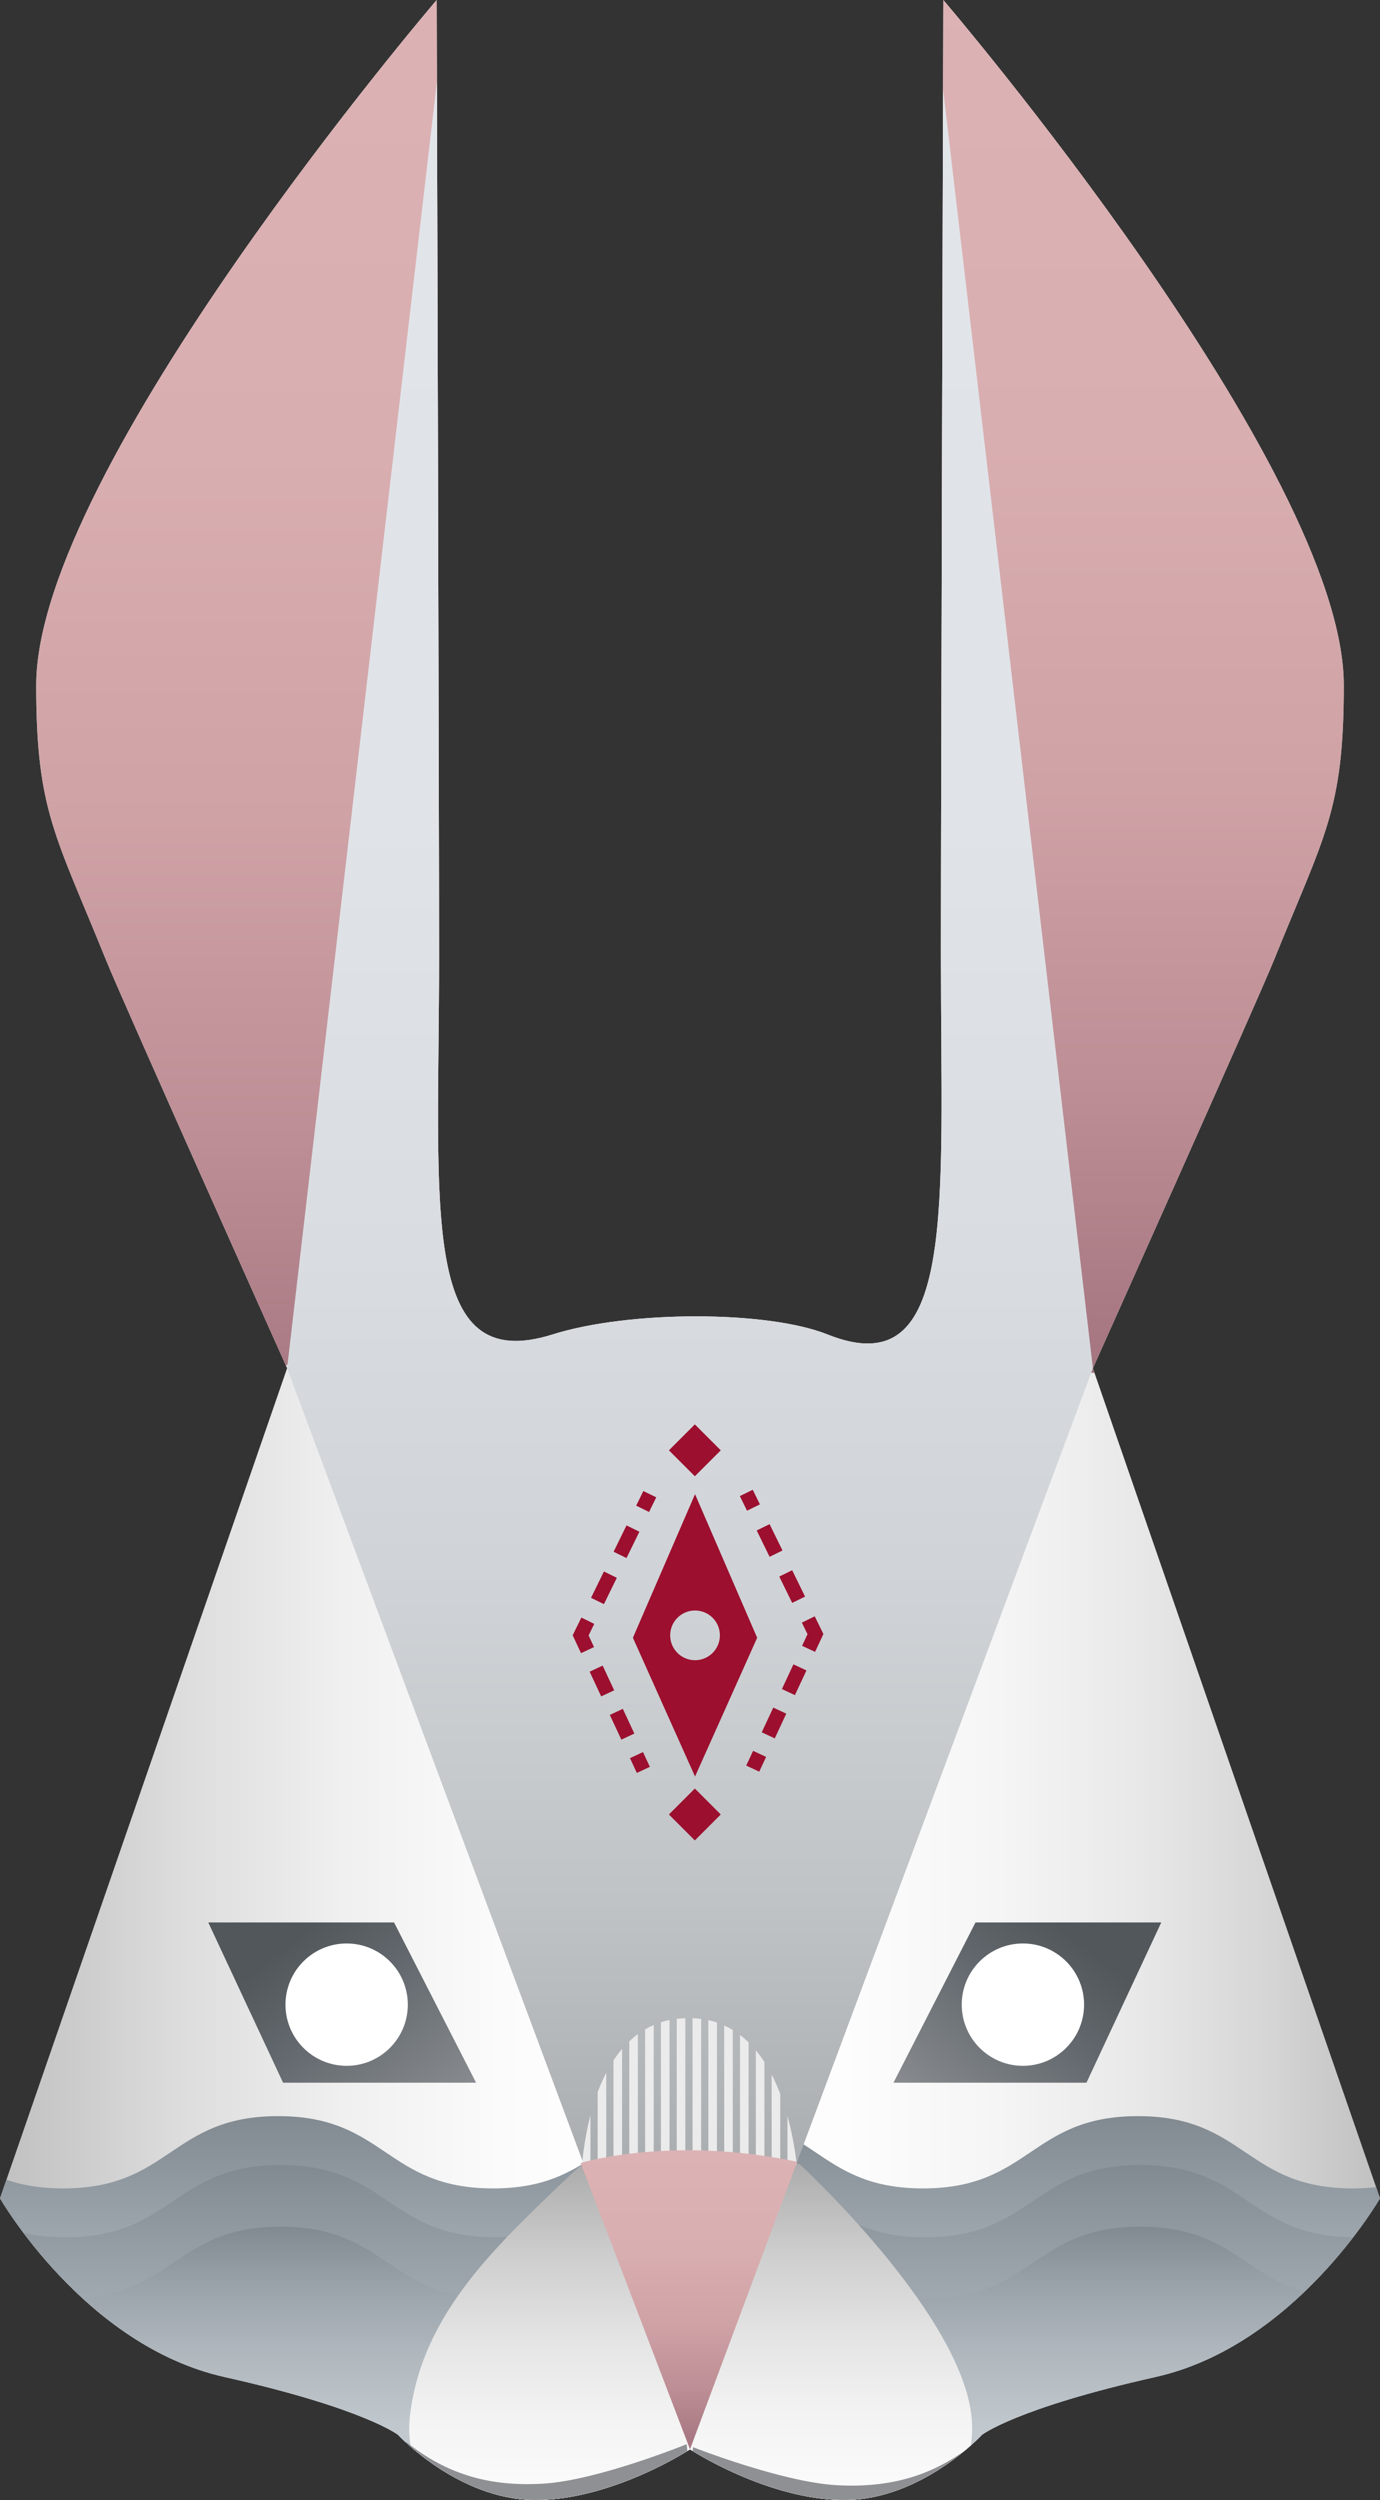 <?xml version="1.0" encoding="utf-8"?>
<!-- Generator: Adobe Illustrator 17.0.0, SVG Export Plug-In . SVG Version: 6.00 Build 0)  -->
<!DOCTYPE svg PUBLIC "-//W3C//DTD SVG 1.1//EN" "http://www.w3.org/Graphics/SVG/1.1/DTD/svg11.dtd">
<svg version="1.1" id="Layer_1" xmlns="http://www.w3.org/2000/svg" xmlns:xlink="http://www.w3.org/1999/xlink" x="0px" y="0px"
	 width="142.999px" height="259px" viewBox="0 0 142.999 259" enable-background="new 0 0 142.999 259" xml:space="preserve">
<rect x="0" y="0" width="142.999" height="259" fill="#333333" stroke="none"/>
<g>
	<defs>
		<path id="SVGID_1_" d="M113.249,141.75c0,0,17.031-37.995,18.75-42.25c5.25-13,7.25-15.5,7.25-28.5c0-22.5-41.5-71-41.5-71
			s-0.25,85-0.25,99c0,26.25,1.713,44.635-11.749,39.25c-6.25-2.5-20.583-2.5-28.5,0c-13.827,4.366-11.75-13-11.75-39.25
			c0-14-0.25-99-0.25-99S3.75,48.5,3.75,71c0,13,2,15.5,7.25,28.5c1.719,4.255,18.75,42.25,18.75,42.25L0,227.75
			c0,0,8.75,15.25,23.25,18.5s18,6,18,6S47.5,259,55.5,259s16-5.25,16-5.25v-0.001c0,0,8,5.25,16,5.25
			c7.999,0,14.249-6.75,14.249-6.75s3.5-2.75,18-6s23.25-18.5,23.25-18.5L113.249,141.75z"/>
	</defs>
	<linearGradient id="SVGID_2_" gradientUnits="userSpaceOnUse" x1="-4.024041e-007" y1="129.5" x2="143" y2="129.5">
		<stop  offset="0" style="stop-color:#C0C0C0"/>
		<stop  offset="0.128" style="stop-color:#DCDCDC"/>
		<stop  offset="0.25" style="stop-color:#F0F0F0"/>
		<stop  offset="0.363" style="stop-color:#FBFBFB"/>
		<stop  offset="0.458" style="stop-color:#FFFFFF"/>
		<stop  offset="0.609" style="stop-color:#FDFDFD"/>
		<stop  offset="0.724" style="stop-color:#F5F5F5"/>
		<stop  offset="0.827" style="stop-color:#E8E8E8"/>
		<stop  offset="0.922" style="stop-color:#D5D5D5"/>
		<stop  offset="1" style="stop-color:#C0C0C0"/>
	</linearGradient>
	<use xlink:href="#SVGID_1_"  overflow="visible" fill="url(#SVGID_2_)"/>
	<clipPath id="SVGID_3_">
		<use xlink:href="#SVGID_1_"  overflow="visible"/>
	</clipPath>
	<linearGradient id="SVGID_4_" gradientUnits="userSpaceOnUse" x1="19.056" y1="-5.583" x2="19.056" y2="149.75">
		<stop  offset="3.188800e-004" style="stop-color:#DDB2B4"/>
		<stop  offset="0.339" style="stop-color:#D9AEB0"/>
		<stop  offset="0.583" style="stop-color:#CFA2A6"/>
		<stop  offset="0.796" style="stop-color:#BD8E95"/>
		<stop  offset="0.992" style="stop-color:#A57580"/>
		<stop  offset="1" style="stop-color:#A4747F"/>
	</linearGradient>
	<path clip-path="url(#SVGID_3_)" fill="url(#SVGID_4_)" d="M48.833-5.583c1,0,0,134.306,0,134.306l-31.667,21.027l-28.333-77.667
		l23-47.481L48.833-5.583z"/>
	<linearGradient id="SVGID_5_" gradientUnits="userSpaceOnUse" x1="123.422" y1="-3.249" x2="123.422" y2="142.417">
		<stop  offset="3.188800e-004" style="stop-color:#DDB2B4"/>
		<stop  offset="0.339" style="stop-color:#D9AEB0"/>
		<stop  offset="0.583" style="stop-color:#CFA2A6"/>
		<stop  offset="0.796" style="stop-color:#BD8E95"/>
		<stop  offset="0.992" style="stop-color:#A57580"/>
		<stop  offset="1" style="stop-color:#A4747F"/>
	</linearGradient>
	<path clip-path="url(#SVGID_3_)" fill="url(#SVGID_5_)" d="M98.125,132C98.125,132,95.5-3.25,96.5-3.25l38.626,32.916
		c0,0,14.041,41.417,15.374,42.084c1.333,0.667-16.667,55.667-16.667,55.667l-15,14.667l-13,0.333L98.125,132z"/>
	<linearGradient id="SVGID_6_" gradientUnits="userSpaceOnUse" x1="73.365" y1="288.075" x2="73.365" y2="219.231">
		<stop  offset="0.017" style="stop-color:#D4DBE1"/>
		<stop  offset="0.229" style="stop-color:#D1D7DD"/>
		<stop  offset="0.432" style="stop-color:#C6CDD4"/>
		<stop  offset="0.632" style="stop-color:#B5BCC3"/>
		<stop  offset="0.828" style="stop-color:#9CA5AC"/>
		<stop  offset="1" style="stop-color:#818991"/>
	</linearGradient>
	<path clip-path="url(#SVGID_3_)" fill="url(#SVGID_6_)" d="M162.449,219.231c-11.134,0-11.134,7.488-22.268,7.488
		c-11.135,0-11.135-7.488-22.27-7.488c-11.136,0-11.136,7.488-22.272,7.488c-11.136,0-11.136-7.488-22.273-7.488
		s-11.137,7.488-22.273,7.488c-11.136,0-11.136-7.488-22.272-7.488c-11.135,0-11.135,7.488-22.27,7.488
		c-11.134,0-11.134-7.488-22.269-7.488l-15.159,36.138l35.717,32.706l68.526-12.044l68.526,12.044l35.717-32.706L162.449,219.231z"
		/>
	<linearGradient id="SVGID_7_" gradientUnits="userSpaceOnUse" x1="73.62" y1="293.138" x2="73.62" y2="224.294">
		<stop  offset="0.017" style="stop-color:#D4DBE1"/>
		<stop  offset="0.229" style="stop-color:#D1D7DD"/>
		<stop  offset="0.432" style="stop-color:#C6CDD4"/>
		<stop  offset="0.632" style="stop-color:#B5BCC3"/>
		<stop  offset="0.828" style="stop-color:#9CA5AC"/>
		<stop  offset="1" style="stop-color:#818991"/>
	</linearGradient>
	<path clip-path="url(#SVGID_3_)" fill="url(#SVGID_7_)" d="M162.704,224.294c-11.134,0-11.134,7.488-22.269,7.488
		c-11.135,0-11.135-7.488-22.27-7.488c-11.136,0-11.136,7.488-22.272,7.488c-11.136,0-11.136-7.488-22.273-7.488
		s-11.137,7.488-22.273,7.488c-11.136,0-11.136-7.488-22.272-7.488c-11.135,0-11.135,7.488-22.27,7.488
		c-11.134,0-11.134-7.488-22.269-7.488l-15.159,36.138l35.717,32.706l68.526-12.044l68.526,12.044l35.716-32.706L162.704,224.294z"
		/>
	<linearGradient id="SVGID_8_" gradientUnits="userSpaceOnUse" x1="73.62" y1="299.528" x2="73.62" y2="230.684">
		<stop  offset="0.017" style="stop-color:#D4DBE1"/>
		<stop  offset="0.389" style="stop-color:#D2D9DF"/>
		<stop  offset="0.565" style="stop-color:#CBD2D9"/>
		<stop  offset="0.7" style="stop-color:#C0C7CD"/>
		<stop  offset="0.814" style="stop-color:#AFB7BD"/>
		<stop  offset="0.914" style="stop-color:#99A2A9"/>
		<stop  offset="1" style="stop-color:#818991"/>
	</linearGradient>
	<path clip-path="url(#SVGID_3_)" fill="url(#SVGID_8_)" d="M162.704,230.684c-11.134,0-11.134,7.488-22.269,7.488
		c-11.135,0-11.135-7.488-22.27-7.488c-11.136,0-11.136,7.488-22.272,7.488c-11.136,0-11.136-7.488-22.273-7.488
		s-11.137,7.488-22.273,7.488c-11.136,0-11.136-7.488-22.272-7.488c-11.135,0-11.135,7.488-22.27,7.488
		c-11.134,0-11.134-7.488-22.269-7.488l-15.159,36.139l35.717,32.705l68.526-12.044l68.526,12.044l35.716-32.705L162.704,230.684z"
		/>
	<linearGradient id="SVGID_9_" gradientUnits="userSpaceOnUse" x1="71.5" y1="-6.917" x2="71.5" y2="253.75">
		<stop  offset="0.012" style="stop-color:#E1E5EA"/>
		<stop  offset="0.351" style="stop-color:#E0E4E8"/>
		<stop  offset="0.525" style="stop-color:#D9DDE1"/>
		<stop  offset="0.661" style="stop-color:#CFD3D7"/>
		<stop  offset="0.777" style="stop-color:#C0C4C6"/>
		<stop  offset="0.881" style="stop-color:#ACAFB2"/>
		<stop  offset="0.975" style="stop-color:#949598"/>
		<stop  offset="0.99" style="stop-color:#8F9093"/>
	</linearGradient>
	<polygon clip-path="url(#SVGID_3_)" fill="url(#SVGID_9_)" points="46.833,-4.917 29.75,141.75 71.5,253.749 113.249,141.75 
		95.833,-6.917 	"/>
	<g clip-path="url(#SVGID_3_)">
		<path fill="#EBEBEB" d="M66.849,227.593c0.292,0.016,0.588,0.03,0.889,0.044v-17.842c-0.308,0.133-0.605,0.279-0.889,0.444
			V227.593z"/>
		<path fill="#EBEBEB" d="M71.015,209.087c-0.304,0.01-0.602,0.031-0.889,0.067v18.563c0.296,0.007,0.592,0.012,0.889,0.015V209.087
			z"/>
		<path fill="#EBEBEB" d="M72.654,209.158c-0.288-0.038-0.584-0.063-0.889-0.074v18.654c0.297,0,0.594,0,0.889-0.003V209.158z"/>
		<path fill="#EBEBEB" d="M78.321,227.32c0.308-0.05,0.605-0.106,0.889-0.168v-13.524c-0.274-0.425-0.571-0.83-0.889-1.214V227.32z"
			/>
		<path fill="#EBEBEB" d="M69.376,209.27c-0.307,0.064-0.602,0.144-0.889,0.237v18.163c0.294,0.012,0.59,0.021,0.889,0.03V209.27z"
			/>
		<path fill="#EBEBEB" d="M80.849,216.925c-0.26-0.683-0.554-1.355-0.889-2.002v12.042c0.321-0.091,0.617-0.192,0.889-0.303V216.925
			z"/>
		<path fill="#EBEBEB" d="M76.682,227.535c0.304-0.03,0.6-0.064,0.889-0.102v-15.84c-0.281-0.276-0.577-0.534-0.889-0.773V227.535z"
			/>
		<path fill="#EBEBEB" d="M65.209,227.495c0.289,0.02,0.585,0.038,0.889,0.056v-16.822c-0.315,0.23-0.607,0.487-0.889,0.754V227.495
			z"/>
		<path fill="#EBEBEB" d="M61.932,227.234c0.272,0.025,0.567,0.051,0.889,0.079v-12.581c-0.339,0.652-0.631,1.331-0.889,2.02
			V227.234z"/>
		<path fill="#EBEBEB" d="M61.182,219.145c-1.06,4.109-1.015,7.912-1.015,7.912s0.372,0.043,1.015,0.106V219.145z"/>
		<path fill="#EBEBEB" d="M81.599,219.227v7.054c0.699-0.438,1.083-0.993,1.005-1.7C82.441,223.108,82.142,221.199,81.599,219.227z"
			/>
		<path fill="#EBEBEB" d="M64.459,212.275c-0.319,0.374-0.616,0.77-0.889,1.185v13.915c0.284,0.022,0.58,0.045,0.889,0.067V212.275z
			"/>
		<path fill="#EBEBEB" d="M75.932,210.309c-0.285-0.173-0.58-0.332-0.889-0.472v17.82c0.3-0.017,0.597-0.035,0.889-0.058V210.309z"
			/>
		<path fill="#EBEBEB" d="M74.293,209.534c-0.286-0.098-0.584-0.176-0.889-0.244v18.43c0.299-0.007,0.595-0.017,0.889-0.028V209.534
			z"/>
	</g>
	<linearGradient id="SVGID_10_" gradientUnits="userSpaceOnUse" x1="57.451" y1="268.704" x2="57.451" y2="224">
		<stop  offset="0.017" style="stop-color:#FFFFFF"/>
		<stop  offset="0.218" style="stop-color:#FCFCFC"/>
		<stop  offset="0.411" style="stop-color:#F3F3F3"/>
		<stop  offset="0.601" style="stop-color:#E3E3E3"/>
		<stop  offset="0.789" style="stop-color:#CDCDCD"/>
		<stop  offset="0.973" style="stop-color:#AFAFAF"/>
		<stop  offset="1" style="stop-color:#AAAAAA"/>
	</linearGradient>
	<path clip-path="url(#SVGID_3_)" fill="url(#SVGID_10_)" d="M65.917,224.001c-1.927,1.984-4.305-1.056-6.23,0.771
		c-8.257,7.841-15.836,14.77-17.187,25.313c-1.667,13,18.667,18.499,19.667,18.583c1,0.084,10.332,0,10.332,0l-2.416-44.25
		L65.917,224.001z"/>
	
		<linearGradient id="SVGID_11_" gradientUnits="userSpaceOnUse" x1="-253.883" y1="268.704" x2="-253.883" y2="223.622" gradientTransform="matrix(-1 0 0 1 -168.195 0)">
		<stop  offset="0.017" style="stop-color:#FFFFFF"/>
		<stop  offset="0.218" style="stop-color:#FCFCFC"/>
		<stop  offset="0.411" style="stop-color:#F3F3F3"/>
		<stop  offset="0.601" style="stop-color:#E3E3E3"/>
		<stop  offset="0.789" style="stop-color:#CDCDCD"/>
		<stop  offset="0.973" style="stop-color:#AFAFAF"/>
		<stop  offset="1" style="stop-color:#AAAAAA"/>
	</linearGradient>
	<path clip-path="url(#SVGID_3_)" fill="url(#SVGID_11_)" d="M76.833,224.667c1.712,1.762,5.971-0.511,5.971-0.511
		s16.448,15.109,17.834,25.928c1.667,13-18.667,18.499-19.667,18.583c-1,0.084-10.332,0-10.332,0l2.119-45.045L76.833,224.667z"/>
	<path clip-path="url(#SVGID_3_)" fill="#8F9093" d="M42.107,252.996c4.137,3.306,8.56,4.654,14.217,4.308
		c5.656-0.347,14.83-4.088,14.83-4.088l0.308,3.162c0,0-9.879,7.724-20.438,7.075c-10.56-0.649-8.806-6.256-8.806-6.256
		L42.107,252.996z"/>
	<path clip-path="url(#SVGID_3_)" fill="#8F9093" d="M100.859,253.225c-4.116,3.231-8.531,4.556-14.19,4.237
		c-5.658-0.32-14.855-3.935-14.855-3.935l-0.288,3.079c0,0,9.927,7.488,20.482,6.824c10.555-0.664,8.768-6.116,8.768-6.116
		L100.859,253.225z"/>
</g>
<linearGradient id="SVGID_12_" gradientUnits="userSpaceOnUse" x1="71.385" y1="222.769" x2="71.385" y2="253.75">
	<stop  offset="3.188800e-004" style="stop-color:#DDB2B4"/>
	<stop  offset="0.339" style="stop-color:#D9AEB0"/>
	<stop  offset="0.583" style="stop-color:#CFA2A6"/>
	<stop  offset="0.796" style="stop-color:#BD8E95"/>
	<stop  offset="0.992" style="stop-color:#A57580"/>
	<stop  offset="1" style="stop-color:#A4747F"/>
</linearGradient>
<path fill="url(#SVGID_12_)" d="M60.167,224.084c0,0,9.402-2.877,22.437-0.121L71.5,253.75L60.167,224.084z"/>
<linearGradient id="SVGID_13_" gradientUnits="userSpaceOnUse" x1="47.271" y1="222.888" x2="30.064" y2="201.117">
	<stop  offset="0.024" style="stop-color:#929599"/>
	<stop  offset="0.071" style="stop-color:#8E9196"/>
	<stop  offset="0.687" style="stop-color:#62686D"/>
	<stop  offset="1" style="stop-color:#52575B"/>
</linearGradient>
<polygon fill="url(#SVGID_13_)" points="21.583,199.167 40.833,199.167 49.333,215.768 29.333,215.768 "/>
<circle fill="#FFFFFF" cx="35.921" cy="207.681" r="6.338"/>
<linearGradient id="SVGID_14_" gradientUnits="userSpaceOnUse" x1="-205.146" y1="222.888" x2="-222.353" y2="201.117" gradientTransform="matrix(-1 0 0 1 -110.5 0)">
	<stop  offset="0.024" style="stop-color:#929599"/>
	<stop  offset="0.071" style="stop-color:#8E9196"/>
	<stop  offset="0.687" style="stop-color:#62686D"/>
	<stop  offset="1" style="stop-color:#52575B"/>
</linearGradient>
<polygon fill="url(#SVGID_14_)" points="120.333,199.167 101.083,199.167 92.583,215.768 112.583,215.768 "/>
<circle fill="#FFFFFF" cx="105.996" cy="207.681" r="6.338"/>
<path fill="#9C0F2E" d="M72.021,154.797l-6.438,14.875l6.438,14.375l6.438-14.375L72.021,154.797z M72.021,171.999
	c-1.423,0-2.576-1.153-2.576-2.576c0-1.423,1.153-2.576,2.576-2.576c1.423,0,2.576,1.153,2.576,2.576
	C74.597,170.845,73.444,171.999,72.021,171.999z"/>
<rect x="70.12" y="186.109" transform="matrix(0.707 -0.707 0.707 0.707 -111.841 105.976)" fill="#9C0F2E" width="3.801" height="3.801"/>
<rect x="70.12" y="148.375" transform="matrix(0.707 -0.707 0.707 0.707 -85.162 94.927)" fill="#9C0F2E" width="3.801" height="3.801"/>
<g>
	<g>
		
			<line fill="none" stroke="#9C0F2E" stroke-width="1.487" stroke-miterlimit="10" x1="67.333" y1="154.797" x2="66.591" y2="156.313"/>
		
			<line fill="none" stroke="#9C0F2E" stroke-width="1.487" stroke-miterlimit="10" stroke-dasharray="3.038,2.279" x1="65.588" y1="158.359" x2="61.411" y2="166.884"/>
		<polyline fill="none" stroke="#9C0F2E" stroke-width="1.487" stroke-miterlimit="10" points="60.91,167.907 60.167,169.422 
			60.88,170.952 		"/>
		
			<line fill="none" stroke="#9C0F2E" stroke-width="1.487" stroke-miterlimit="10" stroke-dasharray="2.825,2.118" x1="61.775" y1="172.872" x2="65.506" y2="180.871"/>
		
			<line fill="none" stroke="#9C0F2E" stroke-width="1.487" stroke-miterlimit="10" x1="65.954" y1="181.831" x2="66.667" y2="183.36"/>
	</g>
</g>
<g>
	<g>
		
			<line fill="none" stroke="#9C0F2E" stroke-width="1.487" stroke-miterlimit="10" x1="77.333" y1="154.667" x2="78.076" y2="156.182"/>
		
			<line fill="none" stroke="#9C0F2E" stroke-width="1.487" stroke-miterlimit="10" stroke-dasharray="3.038,2.279" x1="79.079" y1="158.229" x2="83.256" y2="166.754"/>
		<polyline fill="none" stroke="#9C0F2E" stroke-width="1.487" stroke-miterlimit="10" points="83.757,167.777 84.5,169.292 
			83.787,170.821 		"/>
		
			<line fill="none" stroke="#9C0F2E" stroke-width="1.487" stroke-miterlimit="10" stroke-dasharray="2.825,2.118" x1="82.892" y1="172.741" x2="79.161" y2="180.74"/>
		<line fill="none" stroke="#9C0F2E" stroke-width="1.487" stroke-miterlimit="10" x1="78.713" y1="181.7" x2="78" y2="183.229"/>
	</g>
</g>
</svg>
